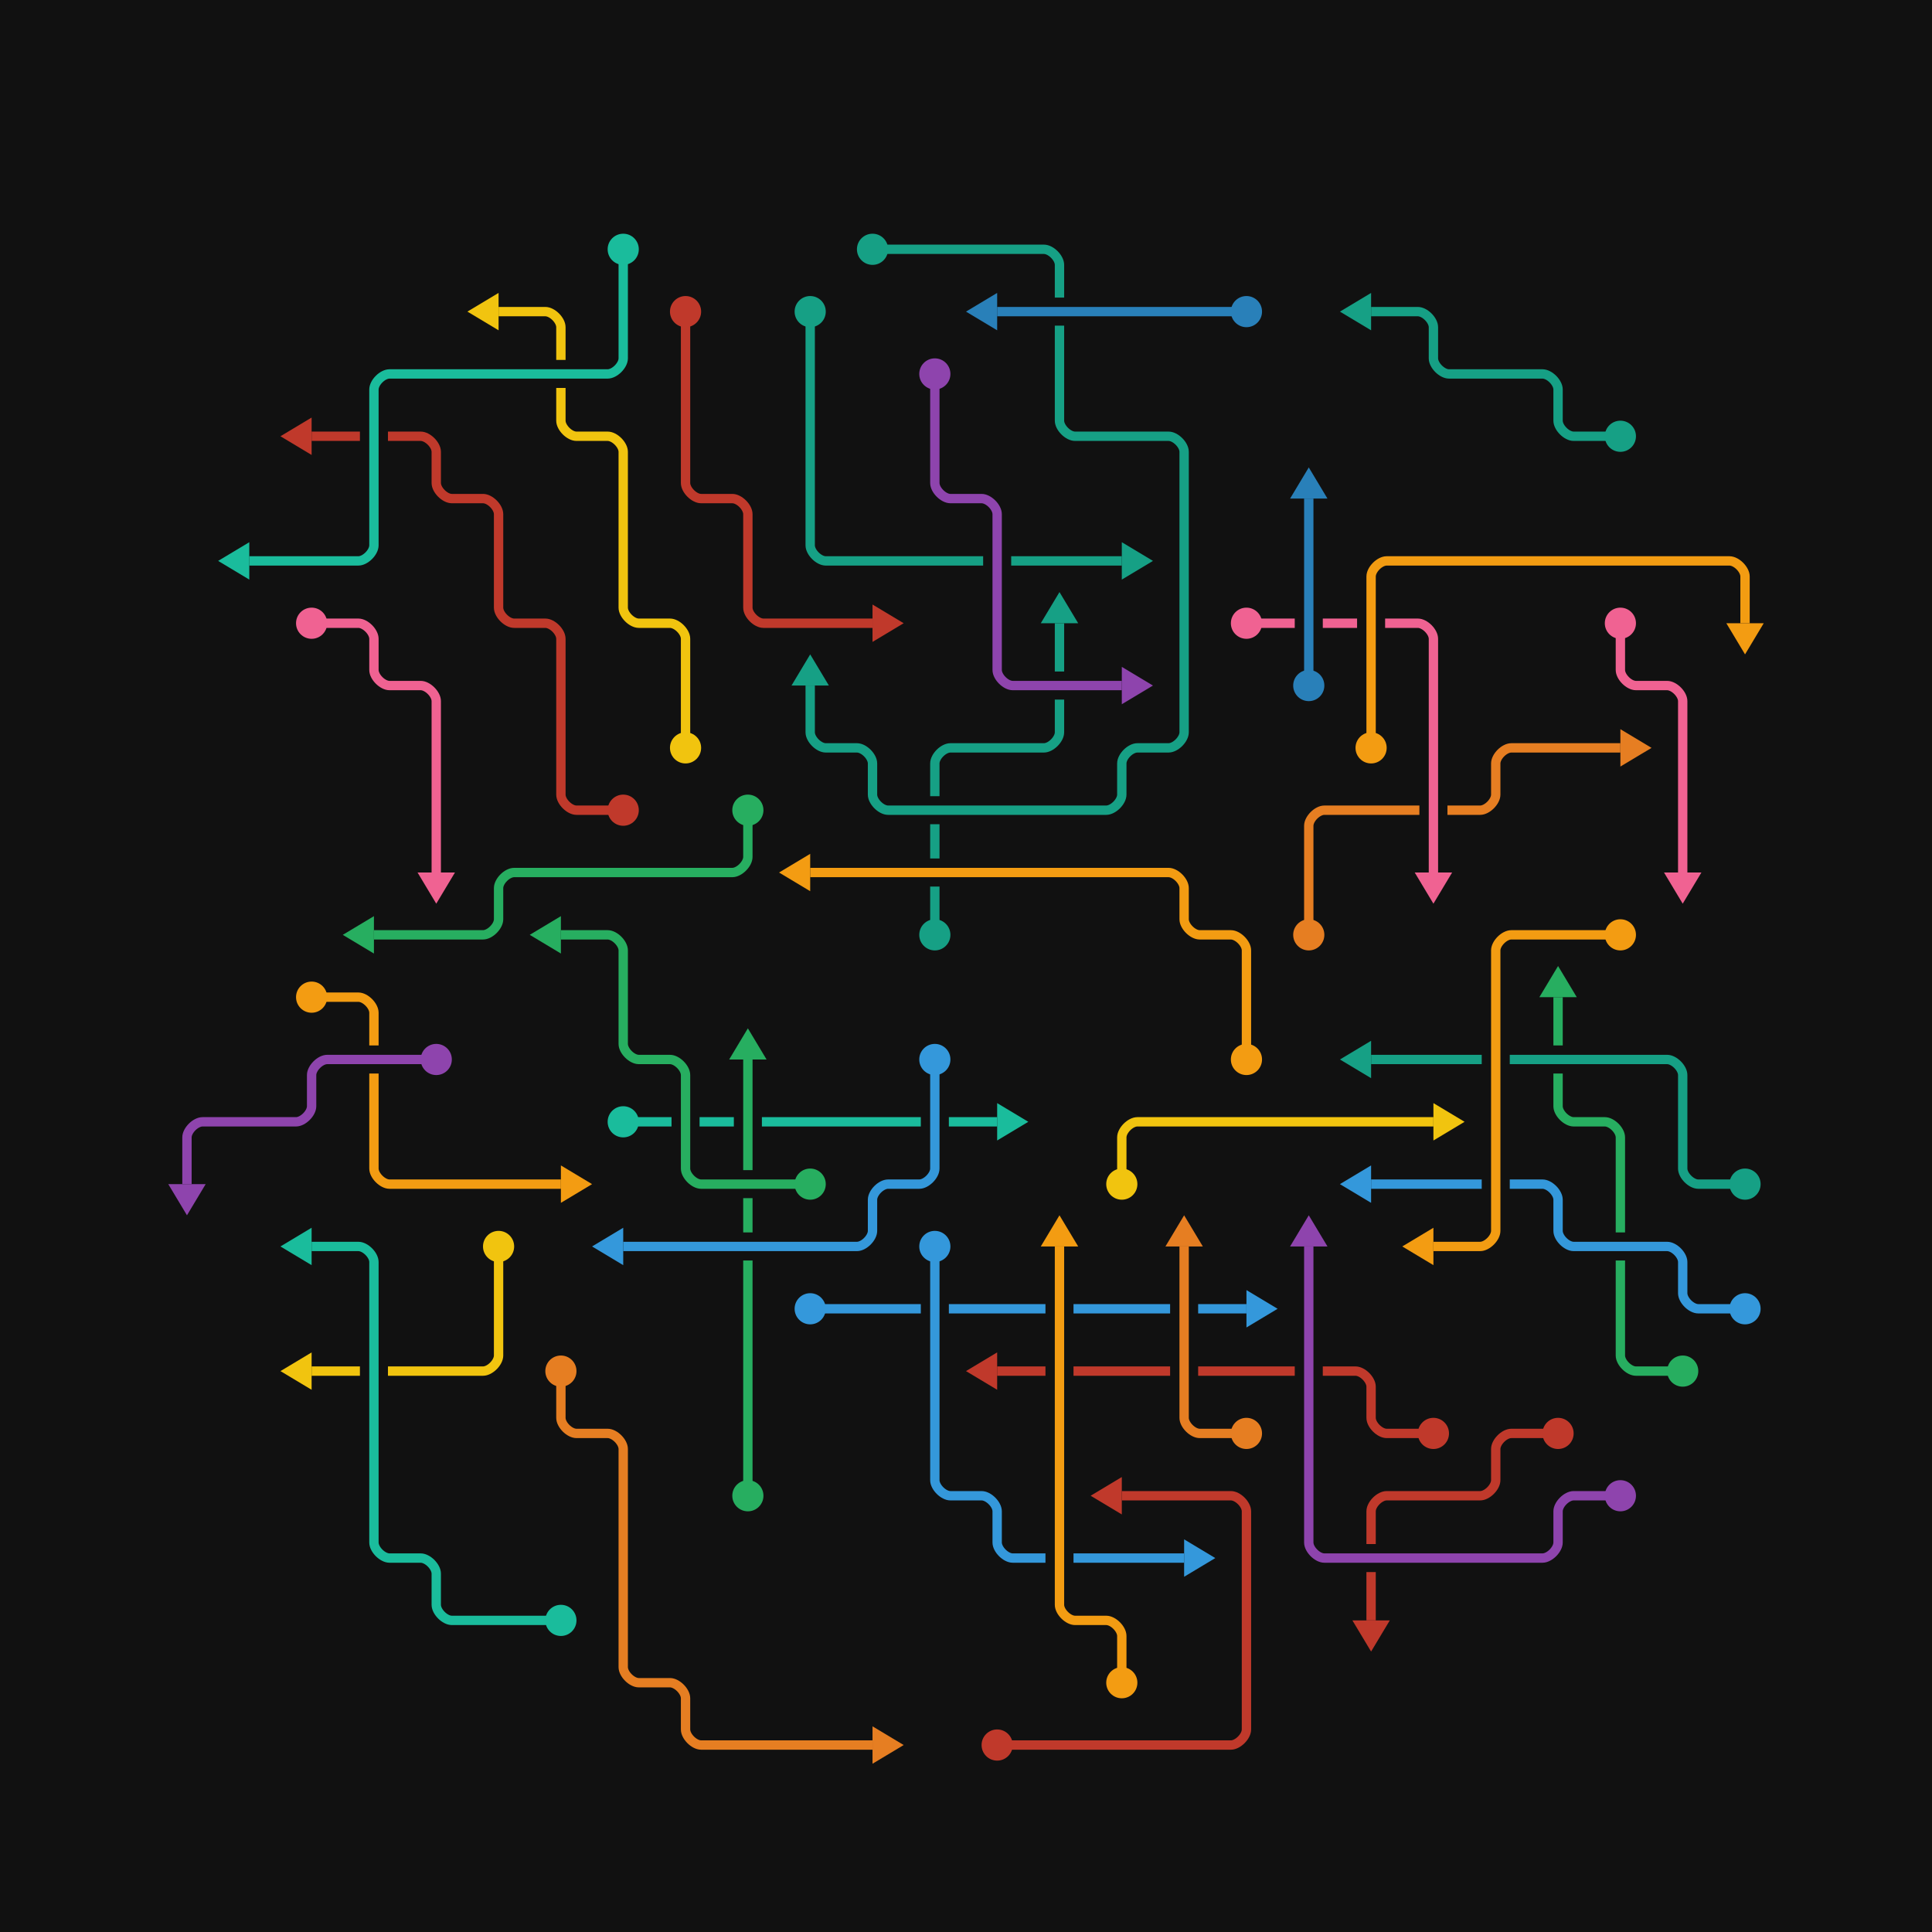 <?xml version="1.0" encoding="utf-8" ?>
<svg baseProfile="full" height="620" version="1.1" width="620" xmlns="http://www.w3.org/2000/svg" xmlns:ev="http://www.w3.org/2001/xml-events" xmlns:xlink="http://www.w3.org/1999/xlink"><defs /><rect fill="#111111" height="100%" width="100%" x="0" y="0" /><g><path d="M 300 300 L 300 300 L 300 280 L 300 260 L 300.0 245.0 C 300.0 242.761 302.761 240.0 305.0 240.0 L 320 240 L 335.0 240.0 C 337.239 240.0 340.0 237.239 340.0 235.0 L 340 220 L 340 200" fill="none" stroke="#111111" stroke-width="9" /><path d="M 300 300 L 300 300 L 300 280 L 300 260 L 300.0 245.0 C 300.0 242.761 302.761 240.0 305.0 240.0 L 320 240 L 335.0 240.0 C 337.239 240.0 340.0 237.239 340.0 235.0 L 340 220 L 340 200" fill="none" stroke="#16a085" stroke-width="3" /><path d="M 334.0 200.0 L 340.0 190.0 L 346.0 200.0" fill="#16a085" /><circle cx="300" cy="300" fill="#16a085" r="5" /></g><g><path d="M 420 300 L 420 300 L 420 280 L 420.0 265.0 C 420.0 262.761 422.761 260.0 425.0 260.0 L 440 260 L 460 260 L 475.0 260.0 C 477.239 260.0 480.0 257.239 480.0 255.0 L 480.0 245.0 C 480.0 242.761 482.761 240.0 485.0 240.0 L 500 240 L 520 240" fill="none" stroke="#111111" stroke-width="9" /><path d="M 420 300 L 420 300 L 420 280 L 420.0 265.0 C 420.0 262.761 422.761 260.0 425.0 260.0 L 440 260 L 460 260 L 475.0 260.0 C 477.239 260.0 480.0 257.239 480.0 255.0 L 480.0 245.0 C 480.0 242.761 482.761 240.0 485.0 240.0 L 500 240 L 520 240" fill="none" stroke="#e67e22" stroke-width="3" /><path d="M 520.0 246.0 L 530.0 240.0 L 520.0 234.0" fill="#e67e22" /><circle cx="420" cy="300" fill="#e67e22" r="5" /></g><g><path d="M 400 200 L 400 200 L 420 200 L 440 200 L 455.0 200.0 C 457.239 200.0 460.0 202.761 460.0 205.0 L 460 220 L 460 240 L 460 260 L 460 280" fill="none" stroke="#111111" stroke-width="9" /><path d="M 400 200 L 400 200 L 420 200 L 440 200 L 455.0 200.0 C 457.239 200.0 460.0 202.761 460.0 205.0 L 460 220 L 460 240 L 460 260 L 460 280" fill="none" stroke="#F06292" stroke-width="3" /><path d="M 466.0 280.0 L 460.0 290.0 L 454.0 280.0" fill="#F06292" /><circle cx="400" cy="200" fill="#F06292" r="5" /></g><g><path d="M 260 420 L 260 420 L 280 420 L 300 420 L 320 420 L 340 420 L 360 420 L 380 420 L 400 420" fill="none" stroke="#111111" stroke-width="9" /><path d="M 260 420 L 260 420 L 280 420 L 300 420 L 320 420 L 340 420 L 360 420 L 380 420 L 400 420" fill="none" stroke="#3498db" stroke-width="3" /><path d="M 400.0 426.0 L 410.0 420.0 L 400.0 414.0" fill="#3498db" /><circle cx="260" cy="420" fill="#3498db" r="5" /></g><g><path d="M 200 260 L 200 260 L 185.0 260.0 C 182.761 260.0 180.0 257.239 180.0 255.0 L 180 240 L 180 220 L 180.0 205.0 C 180.0 202.761 177.239 200.0 175.0 200.0 L 165.0 200.0 C 162.761 200.0 160.0 197.239 160.0 195.0 L 160 180 L 160.0 165.0 C 160.0 162.761 157.239 160.0 155.0 160.0 L 145.0 160.0 C 142.761 160.0 140.0 157.239 140.0 155.0 L 140.0 145.0 C 140.0 142.761 137.239 140.0 135.0 140.0 L 120 140 L 100 140" fill="none" stroke="#111111" stroke-width="9" /><path d="M 200 260 L 200 260 L 185.0 260.0 C 182.761 260.0 180.0 257.239 180.0 255.0 L 180 240 L 180 220 L 180.0 205.0 C 180.0 202.761 177.239 200.0 175.0 200.0 L 165.0 200.0 C 162.761 200.0 160.0 197.239 160.0 195.0 L 160 180 L 160.0 165.0 C 160.0 162.761 157.239 160.0 155.0 160.0 L 145.0 160.0 C 142.761 160.0 140.0 157.239 140.0 155.0 L 140.0 145.0 C 140.0 142.761 137.239 140.0 135.0 140.0 L 120 140 L 100 140" fill="none" stroke="#c0392b" stroke-width="3" /><path d="M 100.0 134.0 L 90.0 140.0 L 100.0 146.0" fill="#c0392b" /><circle cx="200" cy="260" fill="#c0392b" r="5" /></g><g><path d="M 460 460 L 460 460 L 445.0 460.0 C 442.761 460.0 440.0 457.239 440.0 455.0 L 440.0 445.0 C 440.0 442.761 437.239 440.0 435.0 440.0 L 420 440 L 400 440 L 380 440 L 360 440 L 340 440 L 320 440" fill="none" stroke="#111111" stroke-width="9" /><path d="M 460 460 L 460 460 L 445.0 460.0 C 442.761 460.0 440.0 457.239 440.0 455.0 L 440.0 445.0 C 440.0 442.761 437.239 440.0 435.0 440.0 L 420 440 L 400 440 L 380 440 L 360 440 L 340 440 L 320 440" fill="none" stroke="#c0392b" stroke-width="3" /><path d="M 320.0 434.0 L 310.0 440.0 L 320.0 446.0" fill="#c0392b" /><circle cx="460" cy="460" fill="#c0392b" r="5" /></g><g><path d="M 500 460 L 500 460 L 485.0 460.0 C 482.761 460.0 480.0 462.761 480.0 465.0 L 480.0 475.0 C 480.0 477.239 477.239 480.0 475.0 480.0 L 460 480 L 445.0 480.0 C 442.761 480.0 440.0 482.761 440.0 485.0 L 440 500 L 440 520" fill="none" stroke="#111111" stroke-width="9" /><path d="M 500 460 L 500 460 L 485.0 460.0 C 482.761 460.0 480.0 462.761 480.0 465.0 L 480.0 475.0 C 480.0 477.239 477.239 480.0 475.0 480.0 L 460 480 L 445.0 480.0 C 442.761 480.0 440.0 482.761 440.0 485.0 L 440 500 L 440 520" fill="none" stroke="#c0392b" stroke-width="3" /><path d="M 446.0 520.0 L 440.0 530.0 L 434.0 520.0" fill="#c0392b" /><circle cx="500" cy="460" fill="#c0392b" r="5" /></g><g><path d="M 400 340 L 400 340 L 400 320 L 400.0 305.0 C 400.0 302.761 397.239 300.0 395.0 300.0 L 385.0 300.0 C 382.761 300.0 380.0 297.239 380.0 295.0 L 380.0 285.0 C 380.0 282.761 377.239 280.0 375.0 280.0 L 360 280 L 340 280 L 320 280 L 300 280 L 280 280 L 260 280" fill="none" stroke="#111111" stroke-width="9" /><path d="M 400 340 L 400 340 L 400 320 L 400.0 305.0 C 400.0 302.761 397.239 300.0 395.0 300.0 L 385.0 300.0 C 382.761 300.0 380.0 297.239 380.0 295.0 L 380.0 285.0 C 380.0 282.761 377.239 280.0 375.0 280.0 L 360 280 L 340 280 L 320 280 L 300 280 L 280 280 L 260 280" fill="none" stroke="#f39c12" stroke-width="3" /><path d="M 260.0 274.0 L 250.0 280.0 L 260.0 286.0" fill="#f39c12" /><circle cx="400" cy="340" fill="#f39c12" r="5" /></g><g><path d="M 220 240 L 220 240 L 220 220 L 220.0 205.0 C 220.0 202.761 217.239 200.0 215.0 200.0 L 205.0 200.0 C 202.761 200.0 200.0 197.239 200.0 195.0 L 200 180 L 200 160 L 200.0 145.0 C 200.0 142.761 197.239 140.0 195.0 140.0 L 185.0 140.0 C 182.761 140.0 180.0 137.239 180.0 135.0 L 180 120 L 180.0 105.0 C 180.0 102.761 177.239 100.0 175.0 100.0 L 160 100" fill="none" stroke="#111111" stroke-width="9" /><path d="M 220 240 L 220 240 L 220 220 L 220.0 205.0 C 220.0 202.761 217.239 200.0 215.0 200.0 L 205.0 200.0 C 202.761 200.0 200.0 197.239 200.0 195.0 L 200 180 L 200 160 L 200.0 145.0 C 200.0 142.761 197.239 140.0 195.0 140.0 L 185.0 140.0 C 182.761 140.0 180.0 137.239 180.0 135.0 L 180 120 L 180.0 105.0 C 180.0 102.761 177.239 100.0 175.0 100.0 L 160 100" fill="none" stroke="#f1c40f" stroke-width="3" /><path d="M 160.0 94.0 L 150.0 100.0 L 160.0 106.0" fill="#f1c40f" /><circle cx="220" cy="240" fill="#f1c40f" r="5" /></g><g><path d="M 260 100 L 260 100 L 260 120 L 260 140 L 260 160 L 260.0 175.0 C 260.0 177.239 262.761 180.0 265.0 180.0 L 280 180 L 300 180 L 320 180 L 340 180 L 360 180" fill="none" stroke="#111111" stroke-width="9" /><path d="M 260 100 L 260 100 L 260 120 L 260 140 L 260 160 L 260.0 175.0 C 260.0 177.239 262.761 180.0 265.0 180.0 L 280 180 L 300 180 L 320 180 L 340 180 L 360 180" fill="none" stroke="#16a085" stroke-width="3" /><path d="M 360.0 186.0 L 370.0 180.0 L 360.0 174.0" fill="#16a085" /><circle cx="260" cy="100" fill="#16a085" r="5" /></g><g><path d="M 200 360 L 200 360 L 220 360 L 240 360 L 260 360 L 280 360 L 300 360 L 320 360" fill="none" stroke="#111111" stroke-width="9" /><path d="M 200 360 L 200 360 L 220 360 L 240 360 L 260 360 L 280 360 L 300 360 L 320 360" fill="none" stroke="#1abc9c" stroke-width="3" /><path d="M 320.0 366.0 L 330.0 360.0 L 320.0 354.0" fill="#1abc9c" /><circle cx="200" cy="360" fill="#1abc9c" r="5" /></g><g><path d="M 220 100 L 220 100 L 220 120 L 220 140 L 220.0 155.0 C 220.0 157.239 222.761 160.0 225.0 160.0 L 235.0 160.0 C 237.239 160.0 240.0 162.761 240.0 165.0 L 240 180 L 240.0 195.0 C 240.0 197.239 242.761 200.0 245.0 200.0 L 260 200 L 280 200" fill="none" stroke="#111111" stroke-width="9" /><path d="M 220 100 L 220 100 L 220 120 L 220 140 L 220.0 155.0 C 220.0 157.239 222.761 160.0 225.0 160.0 L 235.0 160.0 C 237.239 160.0 240.0 162.761 240.0 165.0 L 240 180 L 240.0 195.0 C 240.0 197.239 242.761 200.0 245.0 200.0 L 260 200 L 280 200" fill="none" stroke="#c0392b" stroke-width="3" /><path d="M 280.0 206.0 L 290.0 200.0 L 280.0 194.0" fill="#c0392b" /><circle cx="220" cy="100" fill="#c0392b" r="5" /></g><g><path d="M 540 440 L 540 440 L 525.0 440.0 C 522.761 440.0 520.0 437.239 520.0 435.0 L 520 420 L 520 400 L 520 380 L 520.0 365.0 C 520.0 362.761 517.239 360.0 515.0 360.0 L 505.0 360.0 C 502.761 360.0 500.0 357.239 500.0 355.0 L 500 340 L 500 320" fill="none" stroke="#111111" stroke-width="9" /><path d="M 540 440 L 540 440 L 525.0 440.0 C 522.761 440.0 520.0 437.239 520.0 435.0 L 520 420 L 520 400 L 520 380 L 520.0 365.0 C 520.0 362.761 517.239 360.0 515.0 360.0 L 505.0 360.0 C 502.761 360.0 500.0 357.239 500.0 355.0 L 500 340 L 500 320" fill="none" stroke="#27ae60" stroke-width="3" /><path d="M 494.0 320.0 L 500.0 310.0 L 506.0 320.0" fill="#27ae60" /><circle cx="540" cy="440" fill="#27ae60" r="5" /></g><g><path d="M 300 400 L 300 400 L 300 420 L 300 440 L 300 460 L 300.0 475.0 C 300.0 477.239 302.761 480.0 305.0 480.0 L 315.0 480.0 C 317.239 480.0 320.0 482.761 320.0 485.0 L 320.0 495.0 C 320.0 497.239 322.761 500.0 325.0 500.0 L 340 500 L 360 500 L 380 500" fill="none" stroke="#111111" stroke-width="9" /><path d="M 300 400 L 300 400 L 300 420 L 300 440 L 300 460 L 300.0 475.0 C 300.0 477.239 302.761 480.0 305.0 480.0 L 315.0 480.0 C 317.239 480.0 320.0 482.761 320.0 485.0 L 320.0 495.0 C 320.0 497.239 322.761 500.0 325.0 500.0 L 340 500 L 360 500 L 380 500" fill="none" stroke="#3498db" stroke-width="3" /><path d="M 380.0 506.0 L 390.0 500.0 L 380.0 494.0" fill="#3498db" /><circle cx="300" cy="400" fill="#3498db" r="5" /></g><g><path d="M 100 200 L 100 200 L 115.0 200.0 C 117.239 200.0 120.0 202.761 120.0 205.0 L 120.0 215.0 C 120.0 217.239 122.761 220.0 125.0 220.0 L 135.0 220.0 C 137.239 220.0 140.0 222.761 140.0 225.0 L 140 240 L 140 260 L 140 280" fill="none" stroke="#111111" stroke-width="9" /><path d="M 100 200 L 100 200 L 115.0 200.0 C 117.239 200.0 120.0 202.761 120.0 205.0 L 120.0 215.0 C 120.0 217.239 122.761 220.0 125.0 220.0 L 135.0 220.0 C 137.239 220.0 140.0 222.761 140.0 225.0 L 140 240 L 140 260 L 140 280" fill="none" stroke="#F06292" stroke-width="3" /><path d="M 146.0 280.0 L 140.0 290.0 L 134.0 280.0" fill="#F06292" /><circle cx="100" cy="200" fill="#F06292" r="5" /></g><g><path d="M 180 440 L 180 440 L 180.0 455.0 C 180.0 457.239 182.761 460.0 185.0 460.0 L 195.0 460.0 C 197.239 460.0 200.0 462.761 200.0 465.0 L 200 480 L 200 500 L 200 520 L 200.0 535.0 C 200.0 537.239 202.761 540.0 205.0 540.0 L 215.0 540.0 C 217.239 540.0 220.0 542.761 220.0 545.0 L 220.0 555.0 C 220.0 557.239 222.761 560.0 225.0 560.0 L 240 560 L 260 560 L 280 560" fill="none" stroke="#111111" stroke-width="9" /><path d="M 180 440 L 180 440 L 180.0 455.0 C 180.0 457.239 182.761 460.0 185.0 460.0 L 195.0 460.0 C 197.239 460.0 200.0 462.761 200.0 465.0 L 200 480 L 200 500 L 200 520 L 200.0 535.0 C 200.0 537.239 202.761 540.0 205.0 540.0 L 215.0 540.0 C 217.239 540.0 220.0 542.761 220.0 545.0 L 220.0 555.0 C 220.0 557.239 222.761 560.0 225.0 560.0 L 240 560 L 260 560 L 280 560" fill="none" stroke="#e67e22" stroke-width="3" /><path d="M 280.0 566.0 L 290.0 560.0 L 280.0 554.0" fill="#e67e22" /><circle cx="180" cy="440" fill="#e67e22" r="5" /></g><g><path d="M 240 480 L 240 480 L 240 460 L 240 440 L 240 420 L 240 400 L 240 380 L 240 360 L 240 340" fill="none" stroke="#111111" stroke-width="9" /><path d="M 240 480 L 240 480 L 240 460 L 240 440 L 240 420 L 240 400 L 240 380 L 240 360 L 240 340" fill="none" stroke="#27ae60" stroke-width="3" /><path d="M 234.0 340.0 L 240.0 330.0 L 246.0 340.0" fill="#27ae60" /><circle cx="240" cy="480" fill="#27ae60" r="5" /></g><g><path d="M 160 400 L 160 400 L 160 420 L 160.0 435.0 C 160.0 437.239 157.239 440.0 155.0 440.0 L 140 440 L 120 440 L 100 440" fill="none" stroke="#111111" stroke-width="9" /><path d="M 160 400 L 160 400 L 160 420 L 160.0 435.0 C 160.0 437.239 157.239 440.0 155.0 440.0 L 140 440 L 120 440 L 100 440" fill="none" stroke="#f1c40f" stroke-width="3" /><path d="M 100.0 434.0 L 90.0 440.0 L 100.0 446.0" fill="#f1c40f" /><circle cx="160" cy="400" fill="#f1c40f" r="5" /></g><g><path d="M 520 140 L 520 140 L 505.0 140.0 C 502.761 140.0 500.0 137.239 500.0 135.0 L 500.0 125.0 C 500.0 122.761 497.239 120.0 495.0 120.0 L 480 120 L 465.0 120.0 C 462.761 120.0 460.0 117.239 460.0 115.0 L 460.0 105.0 C 460.0 102.761 457.239 100.0 455.0 100.0 L 440 100" fill="none" stroke="#111111" stroke-width="9" /><path d="M 520 140 L 520 140 L 505.0 140.0 C 502.761 140.0 500.0 137.239 500.0 135.0 L 500.0 125.0 C 500.0 122.761 497.239 120.0 495.0 120.0 L 480 120 L 465.0 120.0 C 462.761 120.0 460.0 117.239 460.0 115.0 L 460.0 105.0 C 460.0 102.761 457.239 100.0 455.0 100.0 L 440 100" fill="none" stroke="#16a085" stroke-width="3" /><path d="M 440.0 94.0 L 430.0 100.0 L 440.0 106.0" fill="#16a085" /><circle cx="520" cy="140" fill="#16a085" r="5" /></g><g><path d="M 300 120 L 300 120 L 300 140 L 300.0 155.0 C 300.0 157.239 302.761 160.0 305.0 160.0 L 315.0 160.0 C 317.239 160.0 320.0 162.761 320.0 165.0 L 320 180 L 320 200 L 320.0 215.0 C 320.0 217.239 322.761 220.0 325.0 220.0 L 340 220 L 360 220" fill="none" stroke="#111111" stroke-width="9" /><path d="M 300 120 L 300 120 L 300 140 L 300.0 155.0 C 300.0 157.239 302.761 160.0 305.0 160.0 L 315.0 160.0 C 317.239 160.0 320.0 162.761 320.0 165.0 L 320 180 L 320 200 L 320.0 215.0 C 320.0 217.239 322.761 220.0 325.0 220.0 L 340 220 L 360 220" fill="none" stroke="#8e44ad" stroke-width="3" /><path d="M 360.0 226.0 L 370.0 220.0 L 360.0 214.0" fill="#8e44ad" /><circle cx="300" cy="120" fill="#8e44ad" r="5" /></g><g><path d="M 280 80 L 280 80 L 300 80 L 320 80 L 335.0 80.0 C 337.239 80.0 340.0 82.761 340.0 85.0 L 340 100 L 340 120 L 340.0 135.0 C 340.0 137.239 342.761 140.0 345.0 140.0 L 360 140 L 375.0 140.0 C 377.239 140.0 380.0 142.761 380.0 145.0 L 380 160 L 380 180 L 380 200 L 380 220 L 380.0 235.0 C 380.0 237.239 377.239 240.0 375.0 240.0 L 365.0 240.0 C 362.761 240.0 360.0 242.761 360.0 245.0 L 360.0 255.0 C 360.0 257.239 357.239 260.0 355.0 260.0 L 340 260 L 320 260 L 300 260 L 285.0 260.0 C 282.761 260.0 280.0 257.239 280.0 255.0 L 280.0 245.0 C 280.0 242.761 277.239 240.0 275.0 240.0 L 265.0 240.0 C 262.761 240.0 260.0 237.239 260.0 235.0 L 260 220" fill="none" stroke="#111111" stroke-width="9" /><path d="M 280 80 L 280 80 L 300 80 L 320 80 L 335.0 80.0 C 337.239 80.0 340.0 82.761 340.0 85.0 L 340 100 L 340 120 L 340.0 135.0 C 340.0 137.239 342.761 140.0 345.0 140.0 L 360 140 L 375.0 140.0 C 377.239 140.0 380.0 142.761 380.0 145.0 L 380 160 L 380 180 L 380 200 L 380 220 L 380.0 235.0 C 380.0 237.239 377.239 240.0 375.0 240.0 L 365.0 240.0 C 362.761 240.0 360.0 242.761 360.0 245.0 L 360.0 255.0 C 360.0 257.239 357.239 260.0 355.0 260.0 L 340 260 L 320 260 L 300 260 L 285.0 260.0 C 282.761 260.0 280.0 257.239 280.0 255.0 L 280.0 245.0 C 280.0 242.761 277.239 240.0 275.0 240.0 L 265.0 240.0 C 262.761 240.0 260.0 237.239 260.0 235.0 L 260 220" fill="none" stroke="#16a085" stroke-width="3" /><path d="M 254.0 220.0 L 260.0 210.0 L 266.0 220.0" fill="#16a085" /><circle cx="280" cy="80" fill="#16a085" r="5" /></g><g><path d="M 360 380 L 360 380 L 360.0 365.0 C 360.0 362.761 362.761 360.0 365.0 360.0 L 380 360 L 400 360 L 420 360 L 440 360 L 460 360" fill="none" stroke="#111111" stroke-width="9" /><path d="M 360 380 L 360 380 L 360.0 365.0 C 360.0 362.761 362.761 360.0 365.0 360.0 L 380 360 L 400 360 L 420 360 L 440 360 L 460 360" fill="none" stroke="#f1c40f" stroke-width="3" /><path d="M 460.0 366.0 L 470.0 360.0 L 460.0 354.0" fill="#f1c40f" /><circle cx="360" cy="380" fill="#f1c40f" r="5" /></g><g><path d="M 560 380 L 560 380 L 545.0 380.0 C 542.761 380.0 540.0 377.239 540.0 375.0 L 540 360 L 540.0 345.0 C 540.0 342.761 537.239 340.0 535.0 340.0 L 520 340 L 500 340 L 480 340 L 460 340 L 440 340" fill="none" stroke="#111111" stroke-width="9" /><path d="M 560 380 L 560 380 L 545.0 380.0 C 542.761 380.0 540.0 377.239 540.0 375.0 L 540 360 L 540.0 345.0 C 540.0 342.761 537.239 340.0 535.0 340.0 L 520 340 L 500 340 L 480 340 L 460 340 L 440 340" fill="none" stroke="#16a085" stroke-width="3" /><path d="M 440.0 334.0 L 430.0 340.0 L 440.0 346.0" fill="#16a085" /><circle cx="560" cy="380" fill="#16a085" r="5" /></g><g><path d="M 180 520 L 180 520 L 160 520 L 145.0 520.0 C 142.761 520.0 140.0 517.239 140.0 515.0 L 140.0 505.0 C 140.0 502.761 137.239 500.0 135.0 500.0 L 125.0 500.0 C 122.761 500.0 120.0 497.239 120.0 495.0 L 120 480 L 120 460 L 120 440 L 120 420 L 120.0 405.0 C 120.0 402.761 117.239 400.0 115.0 400.0 L 100 400" fill="none" stroke="#111111" stroke-width="9" /><path d="M 180 520 L 180 520 L 160 520 L 145.0 520.0 C 142.761 520.0 140.0 517.239 140.0 515.0 L 140.0 505.0 C 140.0 502.761 137.239 500.0 135.0 500.0 L 125.0 500.0 C 122.761 500.0 120.0 497.239 120.0 495.0 L 120 480 L 120 460 L 120 440 L 120 420 L 120.0 405.0 C 120.0 402.761 117.239 400.0 115.0 400.0 L 100 400" fill="none" stroke="#1abc9c" stroke-width="3" /><path d="M 100.0 394.0 L 90.0 400.0 L 100.0 406.0" fill="#1abc9c" /><circle cx="180" cy="520" fill="#1abc9c" r="5" /></g><g><path d="M 200 80 L 200 80 L 200 100 L 200.0 115.0 C 200.0 117.239 197.239 120.0 195.0 120.0 L 180 120 L 160 120 L 140 120 L 125.0 120.0 C 122.761 120.0 120.0 122.761 120.0 125.0 L 120 140 L 120 160 L 120.0 175.0 C 120.0 177.239 117.239 180.0 115.0 180.0 L 100 180 L 80 180" fill="none" stroke="#111111" stroke-width="9" /><path d="M 200 80 L 200 80 L 200 100 L 200.0 115.0 C 200.0 117.239 197.239 120.0 195.0 120.0 L 180 120 L 160 120 L 140 120 L 125.0 120.0 C 122.761 120.0 120.0 122.761 120.0 125.0 L 120 140 L 120 160 L 120.0 175.0 C 120.0 177.239 117.239 180.0 115.0 180.0 L 100 180 L 80 180" fill="none" stroke="#1abc9c" stroke-width="3" /><path d="M 80.0 174.0 L 70.0 180.0 L 80.0 186.0" fill="#1abc9c" /><circle cx="200" cy="80" fill="#1abc9c" r="5" /></g><g><path d="M 260 380 L 260 380 L 240 380 L 225.0 380.0 C 222.761 380.0 220.0 377.239 220.0 375.0 L 220 360 L 220.0 345.0 C 220.0 342.761 217.239 340.0 215.0 340.0 L 205.0 340.0 C 202.761 340.0 200.0 337.239 200.0 335.0 L 200 320 L 200.0 305.0 C 200.0 302.761 197.239 300.0 195.0 300.0 L 180 300" fill="none" stroke="#111111" stroke-width="9" /><path d="M 260 380 L 260 380 L 240 380 L 225.0 380.0 C 222.761 380.0 220.0 377.239 220.0 375.0 L 220 360 L 220.0 345.0 C 220.0 342.761 217.239 340.0 215.0 340.0 L 205.0 340.0 C 202.761 340.0 200.0 337.239 200.0 335.0 L 200 320 L 200.0 305.0 C 200.0 302.761 197.239 300.0 195.0 300.0 L 180 300" fill="none" stroke="#27ae60" stroke-width="3" /><path d="M 180.0 294.0 L 170.0 300.0 L 180.0 306.0" fill="#27ae60" /><circle cx="260" cy="380" fill="#27ae60" r="5" /></g><g><path d="M 520 480 L 520 480 L 505.0 480.0 C 502.761 480.0 500.0 482.761 500.0 485.0 L 500.0 495.0 C 500.0 497.239 497.239 500.0 495.0 500.0 L 480 500 L 460 500 L 440 500 L 425.0 500.0 C 422.761 500.0 420.0 497.239 420.0 495.0 L 420 480 L 420 460 L 420 440 L 420 420 L 420 400" fill="none" stroke="#111111" stroke-width="9" /><path d="M 520 480 L 520 480 L 505.0 480.0 C 502.761 480.0 500.0 482.761 500.0 485.0 L 500.0 495.0 C 500.0 497.239 497.239 500.0 495.0 500.0 L 480 500 L 460 500 L 440 500 L 425.0 500.0 C 422.761 500.0 420.0 497.239 420.0 495.0 L 420 480 L 420 460 L 420 440 L 420 420 L 420 400" fill="none" stroke="#8e44ad" stroke-width="3" /><path d="M 414.0 400.0 L 420.0 390.0 L 426.0 400.0" fill="#8e44ad" /><circle cx="520" cy="480" fill="#8e44ad" r="5" /></g><g><path d="M 520 200 L 520 200 L 520.0 215.0 C 520.0 217.239 522.761 220.0 525.0 220.0 L 535.0 220.0 C 537.239 220.0 540.0 222.761 540.0 225.0 L 540 240 L 540 260 L 540 280" fill="none" stroke="#111111" stroke-width="9" /><path d="M 520 200 L 520 200 L 520.0 215.0 C 520.0 217.239 522.761 220.0 525.0 220.0 L 535.0 220.0 C 537.239 220.0 540.0 222.761 540.0 225.0 L 540 240 L 540 260 L 540 280" fill="none" stroke="#F06292" stroke-width="3" /><path d="M 546.0 280.0 L 540.0 290.0 L 534.0 280.0" fill="#F06292" /><circle cx="520" cy="200" fill="#F06292" r="5" /></g><g><path d="M 360 540 L 360 540 L 360.0 525.0 C 360.0 522.761 357.239 520.0 355.0 520.0 L 345.0 520.0 C 342.761 520.0 340.0 517.239 340.0 515.0 L 340 500 L 340 480 L 340 460 L 340 440 L 340 420 L 340 400" fill="none" stroke="#111111" stroke-width="9" /><path d="M 360 540 L 360 540 L 360.0 525.0 C 360.0 522.761 357.239 520.0 355.0 520.0 L 345.0 520.0 C 342.761 520.0 340.0 517.239 340.0 515.0 L 340 500 L 340 480 L 340 460 L 340 440 L 340 420 L 340 400" fill="none" stroke="#f39c12" stroke-width="3" /><path d="M 334.0 400.0 L 340.0 390.0 L 346.0 400.0" fill="#f39c12" /><circle cx="360" cy="540" fill="#f39c12" r="5" /></g><g><path d="M 560 420 L 560 420 L 545.0 420.0 C 542.761 420.0 540.0 417.239 540.0 415.0 L 540.0 405.0 C 540.0 402.761 537.239 400.0 535.0 400.0 L 520 400 L 505.0 400.0 C 502.761 400.0 500.0 397.239 500.0 395.0 L 500.0 385.0 C 500.0 382.761 497.239 380.0 495.0 380.0 L 480 380 L 460 380 L 440 380" fill="none" stroke="#111111" stroke-width="9" /><path d="M 560 420 L 560 420 L 545.0 420.0 C 542.761 420.0 540.0 417.239 540.0 415.0 L 540.0 405.0 C 540.0 402.761 537.239 400.0 535.0 400.0 L 520 400 L 505.0 400.0 C 502.761 400.0 500.0 397.239 500.0 395.0 L 500.0 385.0 C 500.0 382.761 497.239 380.0 495.0 380.0 L 480 380 L 460 380 L 440 380" fill="none" stroke="#3498db" stroke-width="3" /><path d="M 440.0 374.0 L 430.0 380.0 L 440.0 386.0" fill="#3498db" /><circle cx="560" cy="420" fill="#3498db" r="5" /></g><g><path d="M 400 460 L 400 460 L 385.0 460.0 C 382.761 460.0 380.0 457.239 380.0 455.0 L 380 440 L 380 420 L 380 400" fill="none" stroke="#111111" stroke-width="9" /><path d="M 400 460 L 400 460 L 385.0 460.0 C 382.761 460.0 380.0 457.239 380.0 455.0 L 380 440 L 380 420 L 380 400" fill="none" stroke="#e67e22" stroke-width="3" /><path d="M 374.0 400.0 L 380.0 390.0 L 386.0 400.0" fill="#e67e22" /><circle cx="400" cy="460" fill="#e67e22" r="5" /></g><g><path d="M 240 260 L 240 260 L 240.0 275.0 C 240.0 277.239 237.239 280.0 235.0 280.0 L 220 280 L 200 280 L 180 280 L 165.0 280.0 C 162.761 280.0 160.0 282.761 160.0 285.0 L 160.0 295.0 C 160.0 297.239 157.239 300.0 155.0 300.0 L 140 300 L 120 300" fill="none" stroke="#111111" stroke-width="9" /><path d="M 240 260 L 240 260 L 240.0 275.0 C 240.0 277.239 237.239 280.0 235.0 280.0 L 220 280 L 200 280 L 180 280 L 165.0 280.0 C 162.761 280.0 160.0 282.761 160.0 285.0 L 160.0 295.0 C 160.0 297.239 157.239 300.0 155.0 300.0 L 140 300 L 120 300" fill="none" stroke="#27ae60" stroke-width="3" /><path d="M 120.0 294.0 L 110.0 300.0 L 120.0 306.0" fill="#27ae60" /><circle cx="240" cy="260" fill="#27ae60" r="5" /></g><g><path d="M 420 220 L 420 220 L 420 200 L 420 180 L 420 160" fill="none" stroke="#111111" stroke-width="9" /><path d="M 420 220 L 420 220 L 420 200 L 420 180 L 420 160" fill="none" stroke="#2980b9" stroke-width="3" /><path d="M 414.0 160.0 L 420.0 150.0 L 426.0 160.0" fill="#2980b9" /><circle cx="420" cy="220" fill="#2980b9" r="5" /></g><g><path d="M 100 320 L 100 320 L 115.0 320.0 C 117.239 320.0 120.0 322.761 120.0 325.0 L 120 340 L 120 360 L 120.0 375.0 C 120.0 377.239 122.761 380.0 125.0 380.0 L 140 380 L 160 380 L 180 380" fill="none" stroke="#111111" stroke-width="9" /><path d="M 100 320 L 100 320 L 115.0 320.0 C 117.239 320.0 120.0 322.761 120.0 325.0 L 120 340 L 120 360 L 120.0 375.0 C 120.0 377.239 122.761 380.0 125.0 380.0 L 140 380 L 160 380 L 180 380" fill="none" stroke="#f39c12" stroke-width="3" /><path d="M 180.0 386.0 L 190.0 380.0 L 180.0 374.0" fill="#f39c12" /><circle cx="100" cy="320" fill="#f39c12" r="5" /></g><g><path d="M 320 560 L 320 560 L 340 560 L 360 560 L 380 560 L 395.0 560.0 C 397.239 560.0 400.0 557.239 400.0 555.0 L 400 540 L 400 520 L 400 500 L 400.0 485.0 C 400.0 482.761 397.239 480.0 395.0 480.0 L 380 480 L 360 480" fill="none" stroke="#111111" stroke-width="9" /><path d="M 320 560 L 320 560 L 340 560 L 360 560 L 380 560 L 395.0 560.0 C 397.239 560.0 400.0 557.239 400.0 555.0 L 400 540 L 400 520 L 400 500 L 400.0 485.0 C 400.0 482.761 397.239 480.0 395.0 480.0 L 380 480 L 360 480" fill="none" stroke="#c0392b" stroke-width="3" /><path d="M 360.0 474.0 L 350.0 480.0 L 360.0 486.0" fill="#c0392b" /><circle cx="320" cy="560" fill="#c0392b" r="5" /></g><g><path d="M 440 240 L 440 240 L 440 220 L 440 200 L 440.0 185.0 C 440.0 182.761 442.761 180.0 445.0 180.0 L 460 180 L 480 180 L 500 180 L 520 180 L 540 180 L 555.0 180.0 C 557.239 180.0 560.0 182.761 560.0 185.0 L 560 200" fill="none" stroke="#111111" stroke-width="9" /><path d="M 440 240 L 440 240 L 440 220 L 440 200 L 440.0 185.0 C 440.0 182.761 442.761 180.0 445.0 180.0 L 460 180 L 480 180 L 500 180 L 520 180 L 540 180 L 555.0 180.0 C 557.239 180.0 560.0 182.761 560.0 185.0 L 560 200" fill="none" stroke="#f39c12" stroke-width="3" /><path d="M 566.0 200.0 L 560.0 210.0 L 554.0 200.0" fill="#f39c12" /><circle cx="440" cy="240" fill="#f39c12" r="5" /></g><g><path d="M 140 340 L 140 340 L 120 340 L 105.0 340.0 C 102.761 340.0 100.0 342.761 100.0 345.0 L 100.0 355.0 C 100.0 357.239 97.239 360.0 95.0 360.0 L 80 360 L 65.0 360.0 C 62.761 360.0 60.0 362.761 60.0 365.0 L 60 380" fill="none" stroke="#111111" stroke-width="9" /><path d="M 140 340 L 140 340 L 120 340 L 105.0 340.0 C 102.761 340.0 100.0 342.761 100.0 345.0 L 100.0 355.0 C 100.0 357.239 97.239 360.0 95.0 360.0 L 80 360 L 65.0 360.0 C 62.761 360.0 60.0 362.761 60.0 365.0 L 60 380" fill="none" stroke="#8e44ad" stroke-width="3" /><path d="M 66.0 380.0 L 60.0 390.0 L 54.0 380.0" fill="#8e44ad" /><circle cx="140" cy="340" fill="#8e44ad" r="5" /></g><g><path d="M 300 340 L 300 340 L 300 360 L 300.0 375.0 C 300.0 377.239 297.239 380.0 295.0 380.0 L 285.0 380.0 C 282.761 380.0 280.0 382.761 280.0 385.0 L 280.0 395.0 C 280.0 397.239 277.239 400.0 275.0 400.0 L 260 400 L 240 400 L 220 400 L 200 400" fill="none" stroke="#111111" stroke-width="9" /><path d="M 300 340 L 300 340 L 300 360 L 300.0 375.0 C 300.0 377.239 297.239 380.0 295.0 380.0 L 285.0 380.0 C 282.761 380.0 280.0 382.761 280.0 385.0 L 280.0 395.0 C 280.0 397.239 277.239 400.0 275.0 400.0 L 260 400 L 240 400 L 220 400 L 200 400" fill="none" stroke="#3498db" stroke-width="3" /><path d="M 200.0 394.0 L 190.0 400.0 L 200.0 406.0" fill="#3498db" /><circle cx="300" cy="340" fill="#3498db" r="5" /></g><g><path d="M 400 100 L 400 100 L 380 100 L 360 100 L 340 100 L 320 100" fill="none" stroke="#111111" stroke-width="9" /><path d="M 400 100 L 400 100 L 380 100 L 360 100 L 340 100 L 320 100" fill="none" stroke="#2980b9" stroke-width="3" /><path d="M 320.0 94.0 L 310.0 100.0 L 320.0 106.0" fill="#2980b9" /><circle cx="400" cy="100" fill="#2980b9" r="5" /></g><g><path d="M 520 300 L 520 300 L 500 300 L 485.0 300.0 C 482.761 300.0 480.0 302.761 480.0 305.0 L 480 320 L 480 340 L 480 360 L 480 380 L 480.0 395.0 C 480.0 397.239 477.239 400.0 475.0 400.0 L 460 400" fill="none" stroke="#111111" stroke-width="9" /><path d="M 520 300 L 520 300 L 500 300 L 485.0 300.0 C 482.761 300.0 480.0 302.761 480.0 305.0 L 480 320 L 480 340 L 480 360 L 480 380 L 480.0 395.0 C 480.0 397.239 477.239 400.0 475.0 400.0 L 460 400" fill="none" stroke="#f39c12" stroke-width="3" /><path d="M 460.0 394.0 L 450.0 400.0 L 460.0 406.0" fill="#f39c12" /><circle cx="520" cy="300" fill="#f39c12" r="5" /></g></svg>